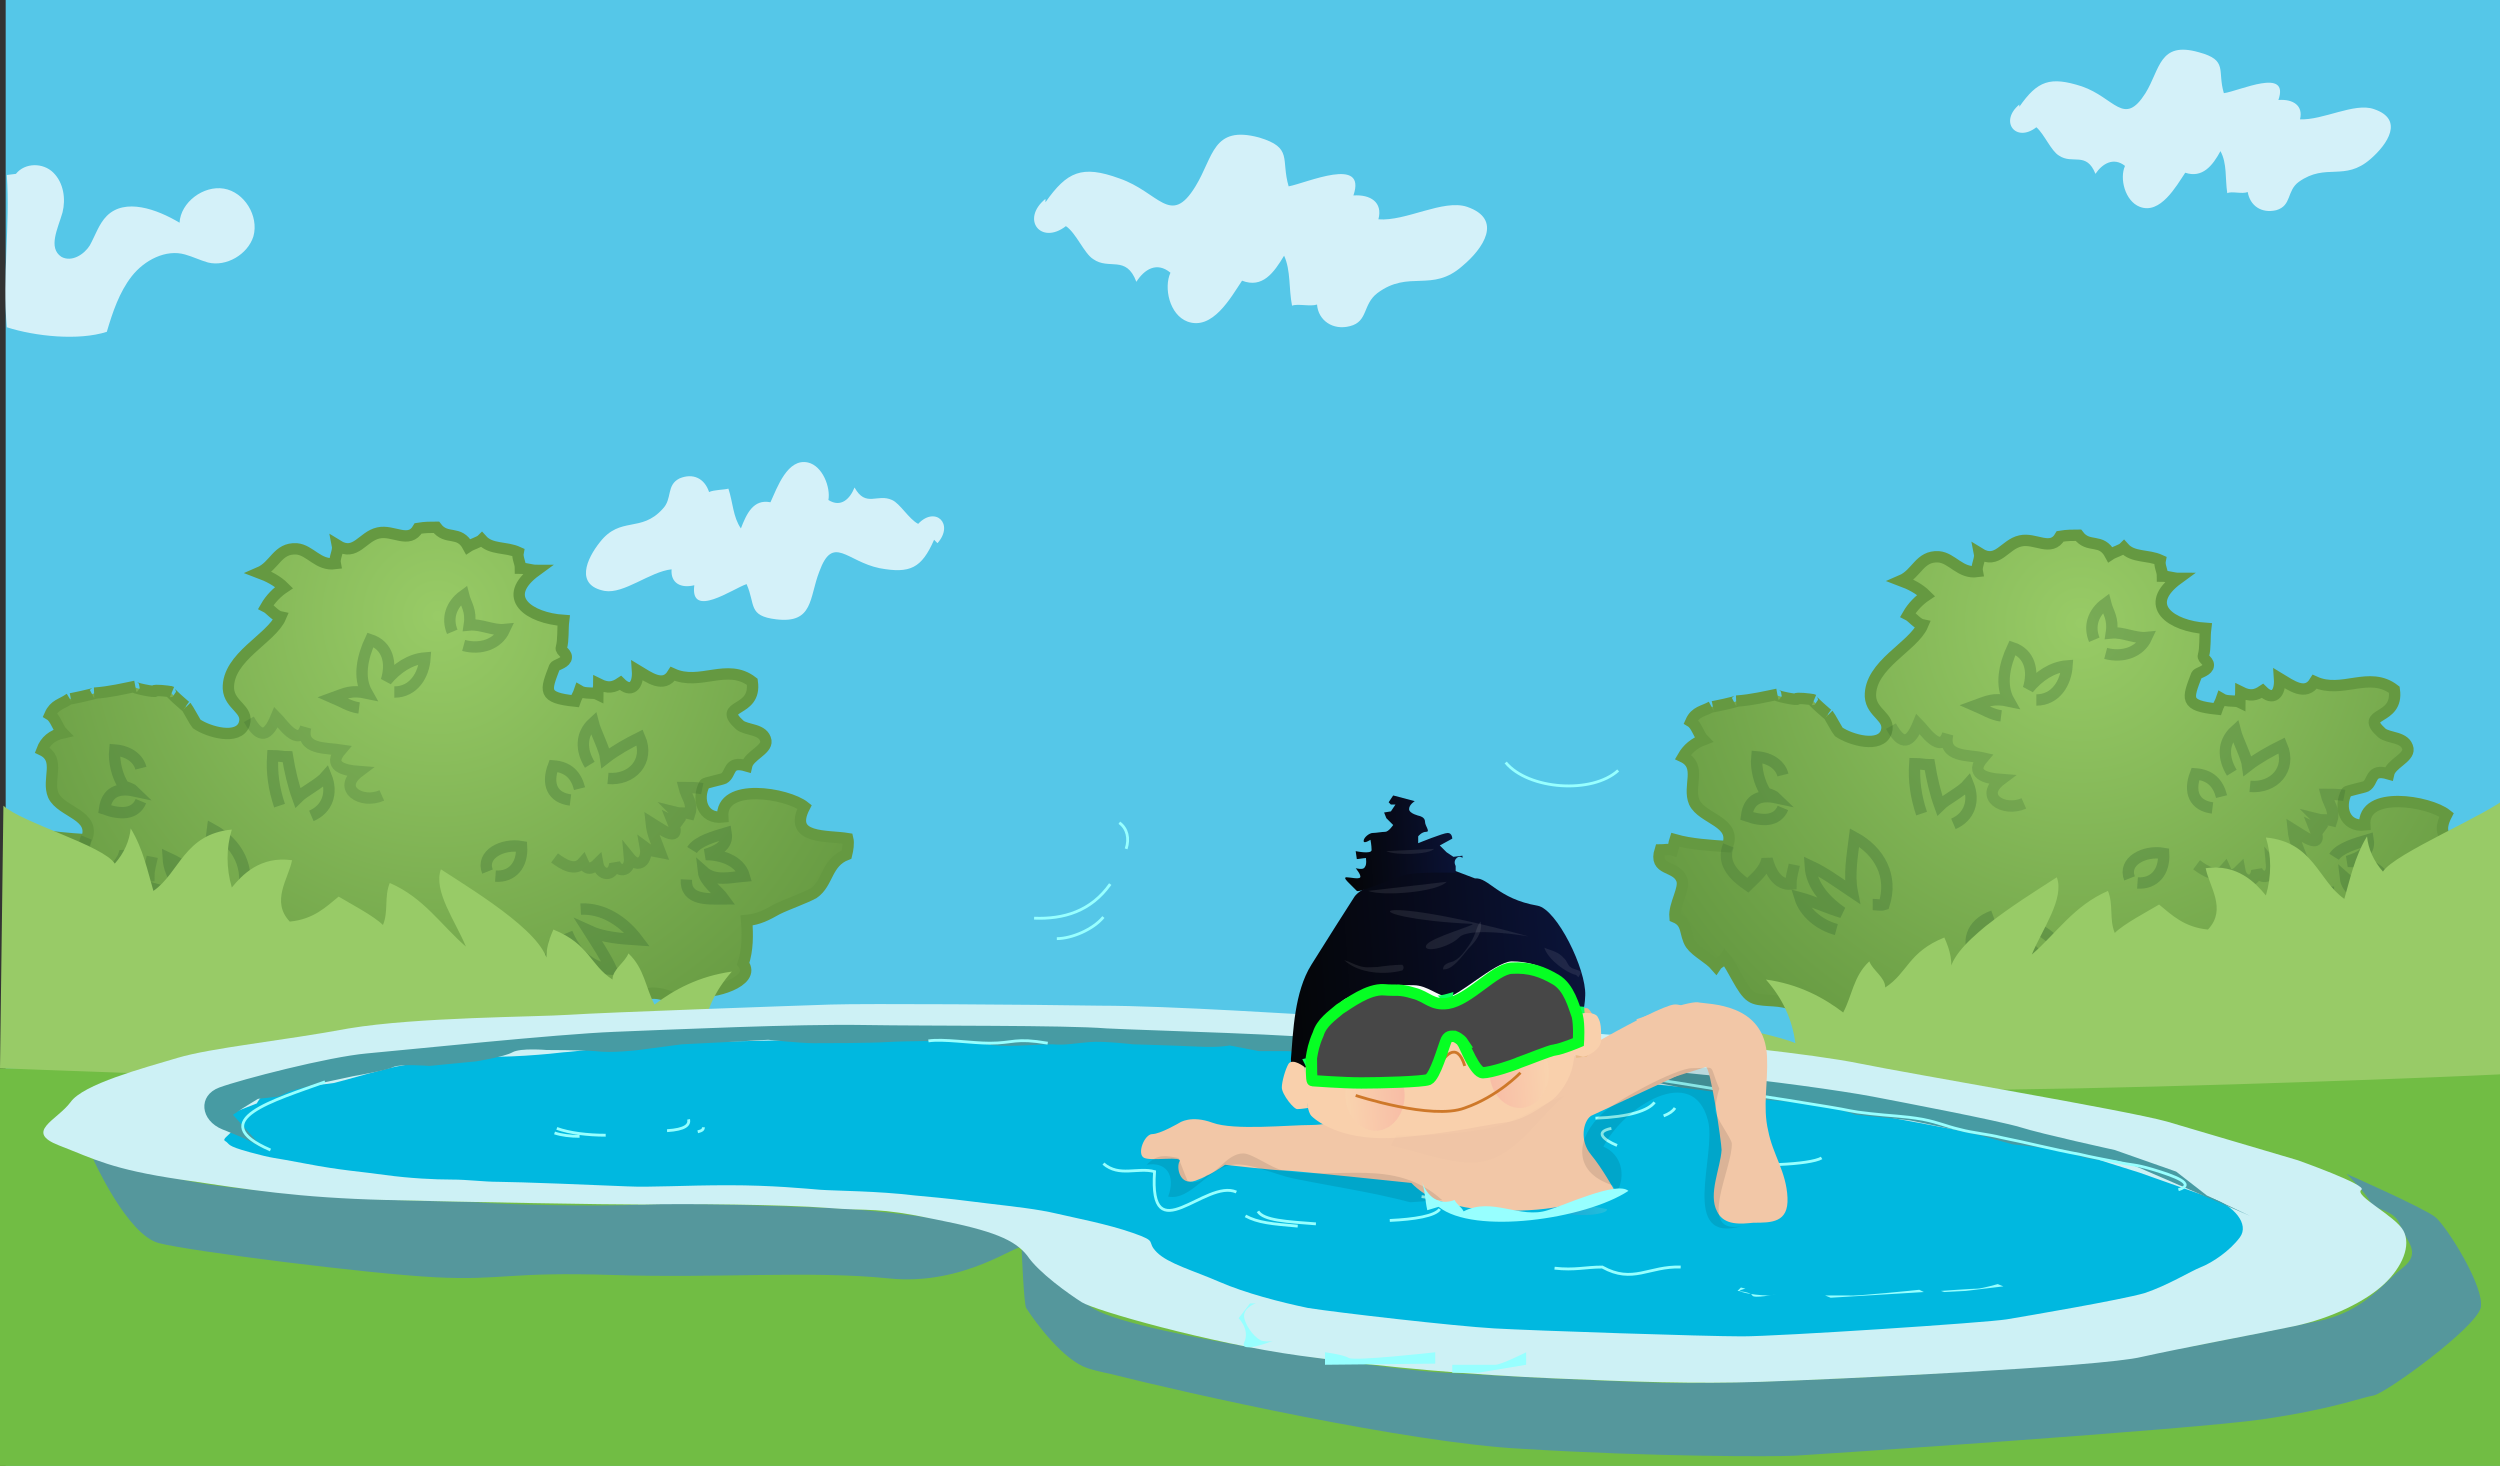<svg xmlns="http://www.w3.org/2000/svg" version="1.0" viewBox="0 0 220 129"><rect x="0" y="0" width="220" height="129" fill="#333333" stroke="none"/><switch><g><path fill="#55C7E8" d="M.5 0h220v129H.5z"/><path fill="#FFF" d="M92 17.8c1.9-2.7 3.2-3.3 6.5-2.1 3.5 1.2 4.5 4.3 6.7.7 1.6-2.6 1.5-5.4 5.6-4.3 3 .9 1.9 1.9 2.6 4.3 1.6-.3 6.9-2.7 5.7.8 1.5-.1 2.6.6 2.2 2.1 2.4.2 5.7-1.8 7.8-1.1 3.2 1.1 1.4 3.7-.4 5.2-2.7 2.4-4.7.3-7.5 2.4-1.3 1-.8 2.5-2.4 2.9-1.5.4-2.8-.5-2.9-1.9-.6.2-1.7-.1-2.2.1-.3-1.5-.1-3.1-.7-4.4-.9 1.5-1.9 2.9-3.7 2.2-1 1.5-2.6 4.4-4.8 3.6-1.6-.6-2.1-3-1.5-4.3-1.2-1-2.3-.3-3 .8-.9-2.4-2.4-1-3.8-2-.8-.5-1.5-2.3-2.4-2.9-2.2 1.7-4-.6-1.8-2.4m85.7-8.1c1.6-2.3 2.7-2.7 5.5-1.8 2.9 1 3.7 3.6 5.6.6 1.3-2.1 1.2-4.6 4.7-3.6 2.6.7 1.6 1.6 2.2 3.6 1.4-.2 5.8-2.3 4.8.6 1.3-.1 2.2.5 1.9 1.7 2 .1 4.8-1.5 6.5-.9 2.7.9 1.2 3.1-.3 4.4-2.3 2-3.9.3-6.3 2-1.1.8-.6 2.1-2 2.5-1.3.3-2.3-.4-2.5-1.6-.5.2-1.4-.1-1.8.1-.2-1.3 0-2.6-.6-3.7-.7 1.3-1.6 2.4-3.1 1.9-.8 1.2-2.2 3.7-4 3-1.3-.5-1.8-2.5-1.3-3.6-1-.8-2-.2-2.6.7-.8-2-2-.8-3.2-1.6-.7-.4-1.3-1.9-2-2.5-1.8 1.4-3.3-.5-1.5-2M82.2 47.5c-1.1 2.5-2.1 3-4.8 2.5-2.9-.6-4.1-3-5.3.3-.9 2.3-.5 4.6-3.8 4.2-2.5-.3-1.8-1.3-2.6-3.1-1.2.4-5 3.1-4.6.1-1.2.3-2.1-.2-2-1.4-1.9.2-4.2 2.2-5.9 1.9-2.6-.5-1.6-2.8-.4-4.3 1.8-2.3 3.6-.8 5.5-2.9.9-.9.3-2.1 1.5-2.7 1.2-.5 2.2 0 2.6 1.2.4-.2 1.4-.2 1.7-.3.4 1.2.4 2.5 1.1 3.5.5-1.3 1.1-2.6 2.6-2.3.6-1.3 1.5-3.9 3.3-3.5 1.3.3 2 2.2 1.8 3.3 1.1.7 1.9-.1 2.3-1.1 1 1.8 2 .5 3.3 1.1.7.3 1.5 1.7 2.3 2.1 1.5-1.6 3.2 0 1.7 1.7" opacity=".75"/><path fill="#71BD44" d="M0 94h220v35H0z"/><radialGradient id="a" cx="2710.932" cy="403.361" r="53.122" gradientTransform="matrix(-.828 -.079 -.077 .848 2314.22 -73.685)" gradientUnits="userSpaceOnUse"><stop offset="0" stop-color="#98cb66"/><stop offset="1" stop-color="#659941"/></radialGradient><path fill="url(#a)" stroke="#659941" d="M50.2 91.6c.9-1.8 3.3-.4 5-.5.1-.9.6-1.3 1.4-1.5-.3-.2-.4-.8-.8-1.1 1.4-2.3 3.4-.3 5.4-.2 0-.3.2-.8.2-1.1 1.2.3 5.2-.8 4-2.4.4-1.2.4-2.5.3-3.8 1.1-.1 1.8-.5 2.7-1 .8-.4 2.5-1 3.2-1.4 1.3-.9 1.1-2.7 2.9-3.4.1-.4.2-1 .1-1.4-1.8-.3-5.3.1-3.8-2.8-1.5-1.2-7.4-2.2-7.2.9-1.8.2-2.3-1.6-1.6-2.9 0-.1 1.5-.4 1.7-.5.7-.4.3-1.6 2-1.1.2-.9 1.8-1.4 1.7-2.2-.2-1.1-1.7-.9-2.3-1.4-2.1-1.9 1.5-1 1.1-3.8-2.2-1.7-4.6.4-7-.7-.8 1.3-2.1.3-3.1-.3.1 1.4-.6 2-1.5 1.1-.6.4-1.1.5-1.9.1 0 .3-.1.6-.1.9-.4-.2-1.1 0-1.6-.3-.1.3-.3.6-.4.9-2.9-.3-2.6-.9-1.8-3 .1-.2.8-.3 1-.7.2-.5-.5-.7-.4-1 .2-.7.1-1.6.2-2.4-3-.2-5.7-2-2.4-4.4-.4 0-1-.2-1.4-.2 0-.5-.3-.9-.2-1.4-1.1-.5-2.4-.2-3.2-1.1-.2.2-.9.4-1.2.6-.8-1.5-1.9-.5-2.8-1.7-.5 0-1 0-1.6.1-.8 1.4-2.2.1-3.5.4-1.4.3-2 2.1-3.6 1.1.1.5-.3 1.1-.2 1.6-1.5.2-2.2-1.2-3.4-1.3-1.7-.1-1.9 1.5-3.3 2.1.8.3 1.6.7 2.2 1.3-.6.4-1.2 1-1.6 1.7.4.2.8.8 1.3.9-.8 1.9-4.7 3.5-4.6 6.3.1 1.5 1.8 1.8 1.4 3.1-.5 1.5-3.2.7-4.2 0-.1-.1-.8-1.4-.9-1.5.2.2-1.9-1.6-1.3-1.3-.3-.1-1.6-.2-1.5-.1.4.2-2.3-.3-1.7-.4-1 .2-2.2.5-3.6.6.3 0-2.4.6-2.2.5-.7.5-1.3.5-1.7 1.4.5.3.7 1.2 1.1 1.6-.9.2-1.5.7-1.8 1.5 1.7.8.4 2.6 1 4 .7 1.5 3.8 1.7 2.9 3.9-1.5-.1-3.2-.2-4.6-.6-.1.3-.1.6-.2.9-.3-.1-.8 0-1.1 0-.6 1.9 1.4 1.3 1.9 2.6.5.7-.6 2.1-.5 3.2 1.2.5.8 1.5 1.4 2.4.5.7 1.6 1.2 2.2 1.9.3-.3.6-.5.8-.7.7.8 1.5 2.9 2.3 3.4.7.5 2.2.2 3.3.6 1.3.4 2.3 2 3.3 2.3 1.4.4 2.2-1.6 3.1.1 1.7-1.5 3 .6 4.6.8 1.4.2 2.4-1 3.6.4 1.5 1.6-.1 2.3 2.6 2.5.9.1 2.8-.8 3.5-.7 1.7.3 2.8 1.9 4.6 1.4 1.6-.4 2.5-2 3.8-2.6 1.7-.6 2.8.3 4.6.5.7.1.9.4 1.6.3.5-.1.6-.9 1.5-.8"/><path fill="none" stroke="#356732" d="M60.9 74.8c.5-.8 2-1.2 3-1.5.2 1.2-.9 1.6-1.8 1.9 1.3 0 3 .5 3.4 1.9-1.2.1-2.6.5-3.6-.4.1.9 1.3 1.7 1.8 2.4-1.3 0-3.4.2-3.3-1.7m-40.1 1.5c.4 0 .7.1 1 0 .8-2.5-.4-4.7-2.6-5.9-.2 1.6-.5 3.3-.2 4.8-1.2-.8-2.4-1.7-3.7-2.3.1 1.8 1.5 3.2 2.8 4.1-1.3-.4-2.6-1-3.7-1.3.4 1.3 1.7 2.4 3.2 2.8m7.5-10.2c-.5-1.5-.7-2.9-.6-4.4.5 0 .9.1 1.3.1.2 1.2.5 2.5.9 3.6.6-.6 1.9-1.2 2.5-1.9.6 1.5.1 2.9-1.3 3.5M51.1 80c2-.1 3.8 1.1 5 2.7-1.5-.1-3-.2-4.3-.8.7 1.1 1.5 2.3 2 3.4-1.9-.1-3.2-1.5-3.9-3.2m-1.1.6c0 1.5-.9 2.7-2.3 2.6 0-.8 0-1.7.2-2.5m5.2-15.5c-.8-1.3-.8-2.7.3-3.7.2.8 1 2.3 1.1 3.1.9-.7 2-1.3 3-1.8.9 2.1-.7 3.8-2.8 3.6m-2.5.9c-.3-1.2-1-1.9-2.3-2-.6 1.6-.1 2.8 1.5 3m-15.5-9.5c1.7 0 2.6-1.5 2.7-3-1.3.1-2.5.9-3.4 2 .5-1.6.1-3.1-1.4-3.6-.7 1.5-1.1 3.3-.3 4.7-1.4-.3-1.9 0-3 .4.7.3 1.5.8 2.3.9m8.2-6.7c-.5-1.2-.1-2.4 1-3.2.2.8.7 1.3.5 2.6 1-.1 2.1.5 3.1.4-.6 1.3-2.1 1.8-3.6 1.4M34.7 81c1.3.6 2.3 1.7 2.5 3.1-1.4.1-2.5-.6-3.3-1.7.1.7-.4 1.7-.3 2.4-1.5 0-1.9-1-1.6-2.5-1.6 4.4-5.3-.9-1.1-2.4m7.2 6.2c1.3.3 2.1 1 2.2 2.3-1.3.1-2.5-.6-3-1.7m5.6-10c-.6-1.5 1.3-2.5 3-2.2.1 1.6-.8 2.7-2.3 2.6m-31.2-9.5c-.2-.8-1-1.5-2.3-1.6-.1 1 .2 2.3.8 3.2.4.1.8.3.9.4-1.4-.3-2.4.1-2.6 1.6 1.4.5 2.7.5 3.2-.7" opacity=".32"/><path fill="none" stroke="#356732" d="M61.8 69.4c-.5-.1-1.1-.1-1.6-.1.2.8.8 1.4.5 2.3-.4-.1-.8 0-1.2-.1.3.3.3.8.5 1-.2-.1-.6-.1-.8-.2.9 2.2-1.4.4-1.9.1.1 1 .5 1.8.8 2.6-.5-.1-.9-.1-1.3-.4.2 1.1-.6 1.9-1.4.9.1 1.1-.9 1.4-1.3.5-.1 1.2-1.3 1.1-1.5 0-.5.5-1 .6-1.3-.1-.7.8-1.7.2-2.5-.4" opacity=".25"/><path fill="none" stroke="#356732" d="M21.9 63.3c1 1.8 1.7 1.5 2.4-.2.5.5 2 2.8 2.6.9-.5 2 1.8 1.8 3.1 2-1.2 1.4.2 1.8 1.6 1.9-2 1.5.2 2.9 2 2.1" opacity=".23"/><path fill="none" stroke="#356732" d="M7.6 73.7c-.6 1.5.4 2.6 1.7 3.5.7-.7 1.5-1.3 1.7-2.3.3 1.1.9 2.3 2.1 2.2 0-.6.2-1.2.3-1.7" opacity=".25"/><radialGradient id="b" cx="2537.751" cy="387.982" r="53.122" gradientTransform="matrix(-.828 -.079 -.077 .848 2314.22 -73.685)" gradientUnits="userSpaceOnUse"><stop offset="0" stop-color="#98cb66"/><stop offset="1" stop-color="#659941"/></radialGradient><path fill="url(#b)" stroke="#659941" d="M194.7 92.3c.9-1.8 3.3-.4 5-.5.1-.9.6-1.3 1.4-1.5-.3-.2-.4-.8-.8-1.1 1.4-2.3 3.4-.3 5.4-.2 0-.3.2-.8.2-1.1 1.2.3 5.2-.8 4-2.4.4-1.2.4-2.5.3-3.8 1.1-.1 1.8-.5 2.7-1 .8-.4 2.5-1 3.2-1.4 1.3-.9 1.1-2.7 2.9-3.4.1-.4.2-1 .1-1.4-1.8-.3-5.3.1-3.8-2.8-1.5-1.2-7.4-2.2-7.2.9-1.8.2-2.3-1.6-1.6-2.9 0-.1 1.5-.4 1.7-.5.7-.4.3-1.6 2-1.1.2-.9 1.8-1.4 1.7-2.2-.2-1.1-1.7-.9-2.3-1.4-2.1-1.9 1.5-1 1.1-3.8-2.2-1.7-4.6.4-7-.7-.8 1.3-2.1.3-3.1-.3.1 1.4-.6 2-1.5 1.1-.6.4-1.1.5-1.9.1 0 .3-.1.6-.1.9-.4-.2-1.1 0-1.6-.3-.1.3-.3.6-.4.9-2.9-.3-2.6-.9-1.8-3 .1-.2.8-.3 1-.7.2-.5-.5-.7-.4-1 .2-.7.1-1.6.2-2.4-3-.2-5.7-2-2.4-4.4-.4 0-1-.2-1.4-.2 0-.5-.3-.9-.2-1.4-1.1-.5-2.4-.2-3.2-1.1-.2.2-.9.4-1.2.6-.8-1.5-1.9-.5-2.8-1.7-.5 0-1 0-1.6.1-.8 1.4-2.2.1-3.5.4-1.4.3-2 2.1-3.6 1.1.1.5-.3 1.1-.2 1.6-1.5.2-2.2-1.2-3.4-1.3-1.7-.1-1.9 1.5-3.3 2.1.8.3 1.6.7 2.2 1.3-.6.4-1.2 1-1.6 1.7.4.2.8.8 1.3.9-.8 1.9-4.7 3.5-4.6 6.3.1 1.5 1.8 1.8 1.4 3.1-.5 1.5-3.2.7-4.2 0-.1-.1-.8-1.4-.9-1.5.2.2-1.9-1.6-1.3-1.3-.3-.1-1.6-.2-1.5-.1.4.2-2.3-.3-1.7-.4-1 .2-2.2.5-3.6.6.3 0-2.4.6-2.2.5-.7.4-1.4.4-1.8 1.3.5.3.7 1.2 1.1 1.6-.8.3-1.4.8-1.8 1.5 1.7.8.4 2.6 1 4 .7 1.5 3.8 1.7 2.9 3.9-1.5-.1-3.2-.2-4.6-.6-.1.3-.1.6-.2.9-.3-.1-.8 0-1.1 0-.6 1.9 1.4 1.3 1.9 2.6.3.8-.7 2.2-.6 3.3 1.2.5.8 1.5 1.4 2.4.5.7 1.6 1.2 2.2 1.9.2-.3.6-.4.8-.7.7.8 1.5 2.9 2.3 3.4.7.5 2.2.2 3.3.6 1.3.4 2.3 2 3.3 2.3 1.4.4 2.2-1.6 3.1.1 1.7-1.5 3 .6 4.6.8 1.4.2 2.4-1 3.6.4 1.5 1.6-.1 2.3 2.6 2.5.9.1 2.8-.8 3.5-.7 1.7.3 2.8 1.9 4.6 1.4 1.6-.4 2.5-2 3.8-2.6 1.7-.6 2.8.3 4.6.5.7.1.9.4 1.6.3.5-.1.6-.9 1.5-.8"/><path fill="none" stroke="#356732" d="M205.4 75.4c.5-.8 2-1.2 3-1.5.2 1.2-.9 1.6-1.8 1.9 1.3 0 3 .5 3.4 1.9-1.2.1-2.6.5-3.6-.4.1.9 1.3 1.7 1.8 2.4-1.3 0-3.4.2-3.3-1.7m-40.1 1.6c.4 0 .7.1 1 0 .8-2.5-.4-4.7-2.6-5.9-.2 1.6-.5 3.3-.2 4.8-1.2-.8-2.4-1.7-3.7-2.3.1 1.8 1.5 3.2 2.8 4.1-1.3-.4-2.6-1-3.7-1.3.4 1.3 1.7 2.4 3.2 2.8m7.5-10.2c-.5-1.5-.7-2.9-.6-4.4.5 0 .9.1 1.3.1.2 1.2.5 2.5.9 3.6.6-.6 1.9-1.2 2.5-1.9.6 1.5.1 2.9-1.3 3.5m23.7 8.2c2-.1 3.8 1.1 5 2.7-1.5-.1-3-.2-4.3-.8.7 1.1 1.5 2.3 2 3.4-1.9-.1-3.2-1.5-3.9-3.2m-1.1.6c0 1.5-.9 2.7-2.3 2.6 0-.8 0-1.7.2-2.5m5.2-15.5c-.8-1.3-.8-2.7.3-3.7.2.8 1 2.3 1.1 3.1.9-.7 2-1.3 3-1.8.9 2.1-.7 3.8-2.8 3.6m-2.5.9c-.3-1.2-1-1.9-2.3-2-.6 1.6-.1 2.8 1.5 3m-15.5-9.5c1.7 0 2.6-1.5 2.7-3-1.3.1-2.5.9-3.4 2 .5-1.6.1-3.1-1.4-3.6-.7 1.5-1.1 3.3-.3 4.7-1.4-.3-1.9 0-3 .4.7.3 1.5.8 2.3.9m8.2-6.7c-.5-1.2-.1-2.4 1-3.2.2.8.7 1.3.5 2.6 1-.1 2.1.5 3.1.4-.6 1.3-2.1 1.8-3.6 1.4m-6.1 24.2c1.3.6 2.3 1.7 2.5 3.1-1.4.1-2.5-.6-3.3-1.7.1.7-.4 1.7-.3 2.4-1.5 0-1.9-1-1.6-2.5-1.6 4.4-5.3-.9-1.1-2.4m7.2 6.1c1.3.3 2.1 1 2.2 2.3-1.3.1-2.5-.6-3-1.7m5.6-10c-.6-1.5 1.3-2.5 3-2.2.1 1.6-.8 2.7-2.3 2.6m-31.2-9.5c-.2-.8-1-1.5-2.3-1.6-.1 1 .2 2.3.8 3.2.4.1.8.3.9.4-1.4-.3-2.4.1-2.6 1.6 1.4.5 2.7.5 3.2-.7" opacity=".32"/><path fill="none" stroke="#356732" d="M206.3 70c-.5-.1-1.1-.1-1.6-.1.2.8.8 1.4.5 2.3-.4-.1-.8 0-1.2-.1.3.3.3.8.5 1-.2-.1-.6-.1-.8-.2.9 2.2-1.4.4-1.9.1.1 1 .5 1.8.8 2.6-.5-.1-.9-.1-1.3-.4.2 1.1-.6 1.9-1.4.9.1 1.1-.9 1.4-1.3.5-.1 1.2-1.3 1.1-1.5 0-.5.5-1 .6-1.3-.1-.7.8-1.7.2-2.5-.4" opacity=".25"/><path fill="none" stroke="#356732" d="M166.4 63.9c1 1.8 1.7 1.5 2.4-.2.5.5 2 2.8 2.6.9-.5 2.1 1.8 1.8 3.1 2.1-1.2 1.4.2 1.8 1.6 1.9-2 1.5.2 2.9 2 2.1" opacity=".23"/><path fill="none" stroke="#356732" d="M152.1 74.4c-.6 1.5.4 2.6 1.7 3.5.7-.7 1.5-1.3 1.7-2.3.3 1.1.9 2.3 2.1 2.2 0-.6.2-1.2.3-1.7" opacity=".25"/><path fill="#98CB67" d="M67 93.5c-.2-1.5 1.4-2.9 2.3-4-1.8 0-6.4 1.1-7.5 1.6.3-2.1 1.1-3.9 2.6-5.6-2.9.4-5.1 1.6-6.8 2.9-.8-1.5-.9-3.2-2.3-4.5-.3.8-1.4 1.4-1.4 2.3-2-1.3-2-3.1-5.2-4.4-.5 1.1-.8 2.2-.5 3.4.4-2.6-6-6.5-9.4-8.7-.7 1.9 1.3 4.6 2.2 6.8-2.2-1.9-3.7-4.3-6.7-5.6-.5 1.2-.1 2.5-.6 3.7-.8-.8-2.9-1.9-3.9-2.5-1.1.9-2.2 2-4.3 2.2-1.7-1.8-.1-3.8.2-5.4-2.8-.4-4.4 1.3-5.3 2.4-.5-1.7-.5-3.5 0-5.1-4.2.4-4.6 3.8-6.9 5.4-.5-1.7-.9-3.7-2-5.5-.1 1.1-.6 2.2-1.4 3.1-1-1.6-8.2-3.6-9.8-5.1L0 94s77.1 3.2 67-.5zm85.8.7c.2-1.5-1.4-2.9-2.3-4 1.8 0 6.4 1.1 7.5 1.6-.3-2.1-1.1-3.9-2.6-5.6 2.9.4 5.1 1.6 6.8 2.9.8-1.5.9-3.2 2.3-4.5.3.8 1.4 1.4 1.4 2.3 2-1.3 2-3.1 5.2-4.4.5 1.1.8 2.2.5 3.4-.4-2.6 6-6.5 9.4-8.7.7 1.9-1.3 4.6-2.2 6.8 2.2-1.9 3.7-4.3 6.7-5.6.5 1.2.1 2.5.6 3.7.8-.8 2.9-1.9 3.9-2.5 1.1.9 2.2 2 4.3 2.2 1.7-1.8.1-3.8-.2-5.4 2.8-.4 4.4 1.3 5.3 2.4.5-1.7.5-3.5 0-5.1 4.2.4 4.6 3.8 6.9 5.4.5-1.7.9-3.7 2-5.5.1 1.1.6 2.2 1.4 3.1 1-1.6 9.4-5.1 11-6.6v24.4c-.2.1-78 3.4-67.9-.3z"/><path fill="#55979C" d="M8.2 102s3 6.7 5.8 7.4c2.7.7 18.4 2.7 24.3 3 5.9.3 6.4-.5 15.6-.2 9.3.3 17.5-.4 24.3.3 6.7.7 11.5-3.2 11.7-2.7 0 .1.2 5 .4 5.3.9 1.4 3.3 4.6 5.4 5.3.3.1 1 .3 2 .5 6.7 1.7 26.3 6.1 36.3 6.6 11.4.7 22.1.7 24 .6 1.8-.1 34.9-2.3 41.1-3.2 6.2-.9 8.6-1.9 9.8-2.1 1.2-.3 8.9-5.9 9.4-7.7.4-1.8-3-7.2-4-8-1-.8-7.8-3.8-7.8-3.8s1.7 1.7 2.1 2.5c.5.8 2.1.6 2.6 2s2 2.4.2 3.8-3.4 3.9-7.6 4.7c-4.2.8-10.3 2.1-11.7 2.3-1.4.2-15.5 1.9-22.5 2.3-7 .4-17.5.9-22.7.8-5.2-.1-16.2-.7-19.7-.9-3.6-.1-26.8-3.2-30.9-5.6-4.2-2.5-6.4-6.1-8.8-6.9-2.4-.9-11.1-1.9-14.5-2-3.4-.1-11.9-.5-16.3-.3s-12.5 0-14.8-.2c-2.3-.1-7.5-.1-12.3-.5-4.8-.4-10.1-.7-13.6-1.5-3.6-.7-7.8-1.8-7.8-1.8z"/><path fill="#CDF1F5" d="M202.2 102.1s-7.8-2.3-11.5-3.4c-3.6-1-22.6-4.2-27-5.1-4.4-.9-13.8-1.8-17.7-2.2-3.9-.4-23.5-1.6-27.3-1.9-3.8-.2-15.8-1-21.9-1-6.1-.1-20.5-.2-23.7-.1-3.1.1-20.1.7-23 .9-3 .2-13.4.2-19.4 1.2-5.9 1.1-12.1 1.7-15.1 2.6-3 .9-8.3 2.3-9.4 3.9-1.2 1.6-4.1 2.6-1 3.8 3.1 1.2 4.6 2.1 10.7 3 6.1.9 10.3 1.6 18.1 1.8 7.8.2 19.3.4 22.6.4 3.3-.1 12.5 0 16.3.3 3.7.3 4.2-.1 9.4 1 5.1 1 7 1.8 8.1 3.2 1 1.5 3.7 3.4 4.8 4.1 1.1.7 11.2 3.6 19.2 4.7s15.4 1.7 22.4 2c6.9.3 12.3.5 18.2.3 5.9-.2 29.9-1.3 33.5-2.2 3.6-.8 10.1-2 13.4-2.7 3.3-.7 6.3-2.2 7.9-3.7 1.6-1.5 2.4-3.4 1.7-4.7-.7-1.3-4.4-3.1-3.7-3.6.6-.4-5.6-2.6-5.6-2.6z"/><path fill="#00B8E0" d="M193.1 104.9l1.7.6c1.7.6 3.2 2.2 2.3 3.4-.9 1.2-2.4 2.2-3.4 2.6-1 .4-2.9 1.6-5 2.3-2.1.6-10.3 2-12.1 2.3-1.8.3-20.1 1.5-23.3 1.5-3.2 0-18.3-.5-21.8-.7-3.5-.2-13.9-1.4-16.4-1.8-2.4-.5-5.5-1.3-7.8-2.3-2.3-1-4.5-1.6-5.5-2.6s.2-.9-2.1-1.7c-2.3-.8-5-1.3-6.7-1.7-1.7-.4-3.6-.6-6.1-.9-2.4-.3-3.1-.4-6.4-.7-3.3-.4-6.9-.4-8.3-.5-1.3-.1-4.2-.4-8.1-.4-3.9 0-6.8.2-8.9.1-2.1-.1-9.9-.4-11.3-.4-1.4 0-2.7-.2-4.2-.2-1.4 0-3.6-.1-5.8-.4-2.1-.3-3.9-.4-7-1s-2.7-.4-4.9-1-1.7-.7-2.2-1c-.5-.3 2.2-1.3-.4-1.8s.9-.6.9-.6l2.3-.9s.5-1 1.4-1.2c.9-.1 4.9-.5 5.4-.6.5-.1 4.9-1.4 5.8-1.5.9-.1 4.6-1.2 6.6-.9 2.1.3 7.1-.2 7.8-.3.6 0 7-.8 7-.8l19.2-.4h20.9l17.6.8 20.2 2.1 14.9 1.5 8.6 1 10.8 2 6.9 1.3 7.2 1.4 5.4 1.7 4.8 1.7z"/><path fill="#479BA3" d="M23.2 101.1s-1.1-.7-2.6-1.3c-.3-.1-.7-.3-1-.4-2-.8-2.2-3-.3-3.7 1.9-.7 9.6-2.7 13-3 3.4-.3 16.7-1.7 21.8-1.9 5.1-.2 16.1-.7 21.9-.6 5.8.1 17.6 0 21.4.3 3.8.2 17.1.5 21.6 1.1 4.4.5 15.6.9 19.9 1.5 4.3.7 8.7 1.3 12.4 1.6 3.7.3 10.9 1.3 13.5 1.8 2.6.5 11 2.1 13 2.7 1.9.6 8.3 2 8.3 2l5.4 1.9 2.7 2.1 3.8 1.8-9.2-4s-1.7-.8-2.9-.9c-1.2 0-1.9 0-3.3-.5s-5.5-.9-5.5-.9l-2.9-.8s-5.5-1.2-6.1-1.3c-.6-.1-4.8-.5-4.8-.5s-1.4-.5-2.7-.8c-1.3-.3-5.8-.5-6-.6-.2-.1-3.4-.6-5.1-.8l-1.6-.2-3.4-.7s-2.2.4-6.1-.1c-3.9-.4-4.6-.3-6-.8-1.4-.5-3.6-.1-4.6-.4-1-.3-4-.3-4-.3s-1.6-.2-3.5-.2-3.1-.6-4.3-.6c-1.2 0-2.7-.1-2.7-.1h-2.5l-2.6-.5s-.8.2-2.8.1c-2.1-.1-5.7-.2-5.7-.2s-2.5-.3-3.8-.2c-1.3.1-2.1.3-3.3.2-1.2 0-4.4.3-5.8 0-1.4-.3-3.3-.3-3.3-.3s-3.7 0-5.4.1c-1.6.1-5.4.1-6.5.1-1.2 0-4-.3-4-.3l-3.6.2-4 .2-3.8.5s-2.4.3-3.8.1c-1.4-.1-4.3-.1-4.3-.1s-2.3-.2-3 .2c-.7.4-3.2.8-3.2.8l-4.1.4s-2.6-.2-3.2.1c-.6.3-3.5.8-3.5.8l-2.8.6-2.7.7-1.1.5-1.8.2-1.3.8-.9.6 2.7 3z"/><linearGradient id="c" x1="870.229" x2="873.135" y1="92.297" y2="92.297" gradientTransform="matrix(1.369 -.802 .928 1.584 -1140.2 659.055)" gradientUnits="userSpaceOnUse"><stop offset="0" stop-color="#eb1475"/><stop offset="1" stop-color="#fff4ca"/></linearGradient><path fill="url(#c)" d="M140 106.9c1-.1 1.5-.3 1.4-.5-1.6-.3-3.1-.6-3.7-.6-.4 0-.8-.1-1.1-.1-.8.2-.9.4-.3.7.7.4 2.4.6 3.7.5z" opacity=".13"/><path fill="#97FFFF" d="M153.6 113.4s-.9.2-.3.3c.6.2 1.8.3 2.2.3.4 0 .8-.1.8-.1s-2 .4-2.1.1c-.1-.3-1.3-.4-1.3-.4l.3-.3.4.1zm7.5.8l8.2-.5-.4-.2s-5.7.6-6.2.5h-2.1l.5.2zm9.7-.6s2.8-.2 3.2-.2c.4 0 1.8-.4 1.8-.4l.5.2-3.3.4-1.9.1-.3-.1z"/><path fill="none" stroke="#97FFFF" stroke-width=".25" d="M110.7 106.6c.5.8 2.5.9 5.1 1.1m6.5-.3c2.2-.1 4-.4 4.4-1m-1.6-1.1c.8.1 1.4.2 1.5.5m-17 1.2c1.1.6 2.3.7 4.6.9M49 99.3c1.1.4 2.7.6 4.3.6m5.4-.4c1.6-.1 2-.5 1.9-1m-11.8 1.2c.6.2 1.4.3 2.2.3m10.4-.4c.4-.1.5-.2.5-.4m86 12.3c-2.8-.1-4.2 1.5-6.9 0-1.5 0-2.4.3-4.2.1m5-12.3c-1.5.3-.7 1 .5 1.5m9.3 1.5c2.7.4 7.7.2 8.7-.4m-136.5-.7c-6-2.6.4-4.4 4.8-6m163.1 9.5c1.6-.5-.3-1.2-2.3-1.8-1.7-.5-1.6-.3-3.4-.7-1-.2-2.1-.4-2.9-.6-2.7-.5-4.5-1-7-1.5-1.2-.3-2.5-.4-3.6-.7-1.3-.3-1.8-.6-3.3-.9-1.7-.3-2.9-.3-4.6-.5-1.9-.2-1.8-.3-3.7-.6-2.4-.4-4.9-.8-7.6-1.2-4.8-.7-10.7-2-15.7-1.7m-45.4-2.7c-2.9-.5-3 0-5.1 0-1.6 0-4.1-.4-5.4-.2m44.5 5.5c1.4 1.2 3.6 1.3 7.7 1.5m6.5-.2c3-.1 4.7-.7 5.2-1.4m.8 1.2c.5-.2.8-.4 1-.7"/><path fill="#F2C7A7" d="M140 98.2c-.7.5-1 2.2 0 3.4 1 1.2 2.1 3.2 2.1 3.2s-3.5 1.5-7.6 1.7c-4.2.2-5.9-.3-7.4-.7-1.6-.3-2.9-1.7-2.9-1.7S113.8 103 113 103c-.9 0-5.2-.5-5.2-.5s-1.2.9-2.6 1.4c-1.4.5-1.7-1.2-1.4-1.7.3-.5-2.4 0-3.1-.3-.7-.3 0-2.1.7-2.1s2.4-1 2.4-1 1-.7 2.9 0 6.7.2 8.7.2c1.9 0 5.4-1 6.1-1 .7 0 1.4-1 5-1.7s9.5-1 9.7-1.7c.2-.7 9.5-6 11.1-6.2 1.6-.2 4.5 3.2 5.4 3.9"/><path fill="#EABA8B" d="M138.5 89.4s.9-1 1.3-.6.8 1.4.9 2c0 .6-.9 2.1-1.1 2.2-.3 0-.9.1-.9.1l-.2-3.7z"/><path fill="#F9D0AC" d="M114.8 93.9s0 3.7.6 4.3c.6.6 3 2.3 7.7 1.9 4.8-.4 7.5-1.1 9.2-1.3 1.7-.2 2.9-1.1 4-1.8s1.9-2.2 2.1-3.2c.2-1 .4-2.3.1-2.5-.3-.3.9-3.7.8-4.3-.2-3.4-10.2-1.7-13.2-1.4-2.9.3-10.8 3.8-11.2 4.4-.3.6-.1 3.9-.1 3.9z"/><linearGradient id="d" x1="113.752" x2="139.946" y1="78.423" y2="78.423" gradientTransform="rotate(-4.25 210.78 90.024)" gradientUnits="userSpaceOnUse"><stop offset="0" stop-color="#040507"/><stop offset=".419" stop-color="#070a1a"/><stop offset="1" stop-color="#0b143a"/></linearGradient><path fill="url(#d)" d="M117.8 92.6c2.8-1.5 6.4-6.1 7.9-4.3 1.5 1.7 1.9.9 1.9.9s1.9-3.4 3.6-2.2c7.3 5.1 8.2 3.2 8.3.6.1-2.3-2.5-7.6-4.2-7.9-3.5-.6-4.3-2.5-5.5-2.4l-2.9-1.1c-1.2.1-6.7 1.3-7.7 2.7-.9 1.4-2.3 3.6-3.8 6s-1.6 5.9-1.8 8.3c0 1.4 1.4.9 4.2-.6z"/><path fill="#F9D0AC" d="M114.8 93.9s-1-.8-1.4-.3c-.3.5-.6 1.6-.6 2.1 0 .6 1.1 2 1.4 1.9.3 0 .9-.1.9-.1l-.3-3.6z"/><linearGradient id="e" x1="130.986" x2="136.225" y1="88.745" y2="88.745" gradientTransform="rotate(-4.25 210.78 90.024)" gradientUnits="userSpaceOnUse"><stop offset="0" stop-color="#eb0d74"/><stop offset="1" stop-color="#fff4ca"/></linearGradient><path fill="url(#e)" d="M136.3 94.2c.1 1.7-1 3.2-2.4 3.3-1.4.1-2.7-1.2-2.8-2.9-.1-1.7 1-3.2 2.4-3.3 1.5 0 2.7 1.2 2.8 2.9z" opacity=".1"/><linearGradient id="f" x1="123.368" x2="118.144" y1="89.739" y2="89.739" gradientTransform="rotate(-4.25 210.78 90.024)" gradientUnits="userSpaceOnUse"><stop offset="0" stop-color="#eb0d74"/><stop offset="1" stop-color="#fff4ca"/></linearGradient><path fill="url(#f)" d="M118.4 96.6c.1 1.7 1.4 3 2.8 2.9 1.4-.1 2.5-1.6 2.4-3.3-.1-1.7-1.4-3-2.8-2.9-1.5.2-2.5 1.6-2.4 3.3z" opacity=".1"/><path fill="#FAFBF9" d="M128.6 91c.1.3 1.1 2.9 1.8 2.9s2.8-.8 3.2-.8c.7 0 2.8-1.1 3.1-1.1.3 0 1.7-.4 1.7-.4s.5-1.8.2-2.6c-.2-.8-.6-2.6-1.8-3.3-1.2-.7-2.3-1.1-3.8-1.1-1.5.1-4.8 3.2-5.6 3.1-.8 0-1.8-1-3-1s-1.5-.1-2.5.1-3.1.7-3.8 1.3c-.7.6-1.5 1.3-1.9 2.2-.4 1-.5 1.5-.6 2.2 0 .7 0 2.1.1 2.1s2.5.3 4.2.3c1.7 0 5.1.2 5.6 0 .6-.3 1.5-3 1.9-3.4.3-.4.4-.7.6-.7.1-.1.6.2.6.2z"/><path fill="#010103" d="M132.1 89.2c0 .4-.2.7-.4.7-.3 0-.5-.3-.5-.6 0-.4.2-.7.4-.7.3-.1.5.2.5.6zm-9.2 1.8c0 .4-.2.7-.4.7-.3 0-.5-.3-.5-.6 0-.4.2-.7.4-.7.3-.1.5.2.5.6z"/><linearGradient id="g" x1="119.839" x2="130.16" y1="67.658" y2="67.658" gradientTransform="rotate(-4.25 210.78 90.024)" gradientUnits="userSpaceOnUse"><stop offset="0" stop-color="#040507"/><stop offset=".419" stop-color="#070a1a"/><stop offset="1" stop-color="#0b143a"/></linearGradient><path fill="url(#g)" d="M122.2 70.6l.4-.6 1.9.5s-.5.3-.5.7c0 .4.9.6.9.6s.5.1.5.5.5.9.1.9-.7.4-.7.4v.6s2.2-.9 2.6-.9c.4 0 .4.5.4.5l-1.1.6.6.6.6.4.8-.1v.2s-.3-.3-.6.1c-.2.3 0 .6 0 .6v.6s-3.4-.1-4.5.2c-1.1.3-4 1.6-4.2 1.4l-.7-.7c-.2-.2-.5-.5-.2-.5s1.1.2 1.2 0c.1-.2-.4-.8-.4-.8s.7.2.8-.1c.2-.2.1-.8.1-.8l-.8.1-.1-.7s1.4.3 1.4-.1-.1-.9-.1-.9-.6.4-.6.1c0-.3.5-.7.8-.7.3 0 .8-.1 1.1-.1.3 0 .7-.6.7-.6l-.6-.6-.2-.5.6-.1.4-.6h-.4l-.2-.2z"/><path fill="none" d="M128.4 78.6l.3-.4m-.8 3.9l-1.4 2.6"/><path fill="#F6F6F7" d="M134.5 82.4s-5.2-.9-6.1.1c-.9.9-3.2 1.4-2.9.7.3-.7 4.8-1.9 4-1.9-10.6-.5-9.9-3 5 1.1zm-7.2-4.8c-.8.9-5.6 1.3-6.9.8" opacity=".09"/><path fill="#F6F6F7" d="M127 85.3c.8.1 1.7-1.2 2.2-1.8.6-.6 1.3-1.4 1.1-2.4-.3.3-.4.9-.6 1.3-.2.5-.5.9-.8 1.3-.3.4-.6.7-1 .9-.3.1-1 .2-.9.8m-3.6 0c-1.5.4-3.8.3-5.1-.9.4.1.9.4 1.3.5.6.2 1 .1 1.6.1.7-.1 1.5-.2 2.2-.2.2.2.1.4 0 .5m15.3.4c-.9-.2-2.5-1.4-2.8-2.4.7.3 1.2.3 1.8 1 .2.2.3.6.5.7.2.2.6.2.9.4 0 .2-.1.3-.2.5m-12.7-11.3c-.4.5-3.4.6-4.2.2" opacity=".09"/><path fill="#F2C7A7" d="M144 89.7s4.5-1.6 5.4-1.5c.9.2 5.9 0 6.1 4.8.1 2.3-.4 4.4.1 6.5.4 2.1 1.6 3.6 1.7 5.9.1 2.2-1.4 2.2-3 2.2-1 .1-2.6.3-3.2-1-.8-1.5.3-3.8.4-5.4 0-.6-1-7.5-1.4-7.3l-4.8 1.5s2.1-.4 1.3-.6"/><path fill="none" stroke="#CE7829" stroke-width=".25" d="M126.6 94c.4-1 1.6-2.5 2.3-.2m-9.6 2.6s6.7 2.2 9.6 1.1c2.9-1 4.9-3.1 4.9-3.1"/><path fill="#97FFFF" d="M110.5 114.7s-1.2.4-1 1.3c.2.9 1.1 1.9 1.6 2 .5.1.9 0 .9 0s-3 1.2-2.5.1c.5-1.1-.5-2.1-.5-2.1l1-1.3h.5zm6.1 5.4l9.7-.1v-1s-7.1.8-7.6.5c-.5-.3-2.1-.5-2.1-.5v1.1zm11.3 0h3.7c.5 0 2.7-1.1 2.7-1.1v1.1l-4.2.7h-2.3v-.7z"/><path fill="none" stroke="#97FFFF" stroke-width=".25" d="M91 80.8c2.6.1 5-.6 6.7-3m.8-5.4c.7.5.9 1.4.6 2.3M93 82.6c1.3 0 3.2-.8 4.1-1.9m11.7 24.2c-2.7-1.2-7.7 5.4-7.2-1.8-1.5-.4-3.1.5-4.5-.7m35.4-35.3c2 2.4 7.6 2.8 9.9.7"/><path fill="#0BFF5C" d="M114.6 93.2l1.4-.3.1 1.3h-1zm23.7-4.7l1.1.1.1 1.3-1.2-.1z"/><path fill="#F9D0AC" d="M139 91.2c.1-.7-.1-1.1-.2-1.6-.1-.6 1.6-.6 1.8-.1.3.5.3 1 .3 2 0 .9-1.3 1.5-1.6 1.5-.3-.1-.9-.2-.9-.2s.5-.7.6-1.6z"/><path fill="#0BFF5C" d="M126.5 87.6c.3.2.5.8.5 1.4.1.8-.1 1.8-.2 2.2.6-1.2 1.2-.6 1.7-.5-.8-.8-.8-1.9-.6-3.4-.4.1-.6.2-1.2.3"/><path d="M124.1 105.8c-3.4-.9-6.9-1.4-10.3-2.1-1.5-.3-3.8-1.4-5.3-1.2-2.2.2-3.7 3.2-5.7 2.8.7-1.9-.2-3.1-1.9-2.8 1-1 1.7-.8 2.8-.6.3.7.5 1.3.8 2 .6.3 1.2.1 1.7-.5.8 0 1.8-1.9 3.2-1.9.8 0 2.5 1.3 3.5 1.5 4.8.9 9.8-1.2 14 2.6m15-1.3c-3.7-1.2-3.1-4.3-.9-6.3 1.1-1.1 6.5-4 7.9-4 2.3 0 1.4-.5 2.4 1.8-.2.6-.3 1.3-.4 1.9.2.8 1.4 2.4 1.5 2.9.1 2.2-3.2 8.1.9 7.3-5.6 1.6-2.2-6.3-3-9.3-1.3-5.1-7.4-1.2-9.2 2.3 1.6.7 2 2.5 1.2 4" opacity=".1"/><path fill="#97FFFF" d="M125.6 106.5c-.2-.9-.2-1.8-.5-2.6.5 1.5 1.6 2.2 2.9 1.7.2.4.6.6.8 1 2.5-1.3 5 .7 7.4-.1 1.4-.4 6.1-2.6 7.1-1.7-3.8 2.5-13.6 3.9-16.7 1.4"/><path d="M122.4 100.8c2.3.5 5.1 1.6 7.4 1.5 3.4-.2 5.3-3.7 7.9-5.9-2.6 1-4.5 2.6-7.3 3-2.4.4-5 .6-7.5.5" opacity=".01"/><path fill="#474747" stroke="#06FF23" d="M128.7 91.7c.2.3 1.1 2.7 1.8 2.7s2.8-.7 3.2-.9c.6-.2 2.8-1.1 3.1-1.1.7-.1 2.1-.7 2.1-.7s.1-1.5-.1-2.3c-.3-.8-.7-2.5-1.9-3.2-1.2-.7-2.3-1.1-3.9-1-1.5.1-3.7 2.8-5.6 3.1-1.4.2-1.8-.6-3-.9-1.3-.4-1.5-.2-2.6-.3-1.4-.1-3.1 1.2-3.9 1.7-.7.6-1.6 1.2-1.9 2.2-.4.9-.5 1.5-.6 2.1 0 .7 0 2 .1 2s2.6.2 4.3.2 5.4-.1 5.9-.3c.6-.3 1.3-2.8 1.5-3.3.2-.6.5-.5.8-.5.5.2.7.5.7.5z"/><path fill="#FFF" d="M1.4 15.3c.8-1 2.4-1 3.3-.1s1.1 2.3.8 3.5c-.4 1.4-1.3 3.1-.1 3.9.9.5 2-.2 2.5-1 .5-.9.8-1.9 1.5-2.6 1.6-1.6 4.4-.6 6.4.6.1-1.8 2.1-3.3 3.9-3 1.8.3 3.1 2.4 2.6 4.2-.5 1.6-2.4 2.7-4 2.3-.7-.2-1.3-.5-2-.7-1.7-.5-3.6.5-4.7 1.9s-1.7 3.2-2.2 4.9c-2.5.8-6.3.4-8.8-.4-.4-4.5.3-8.9 0-13.4" opacity=".75"/></g></switch></svg>
